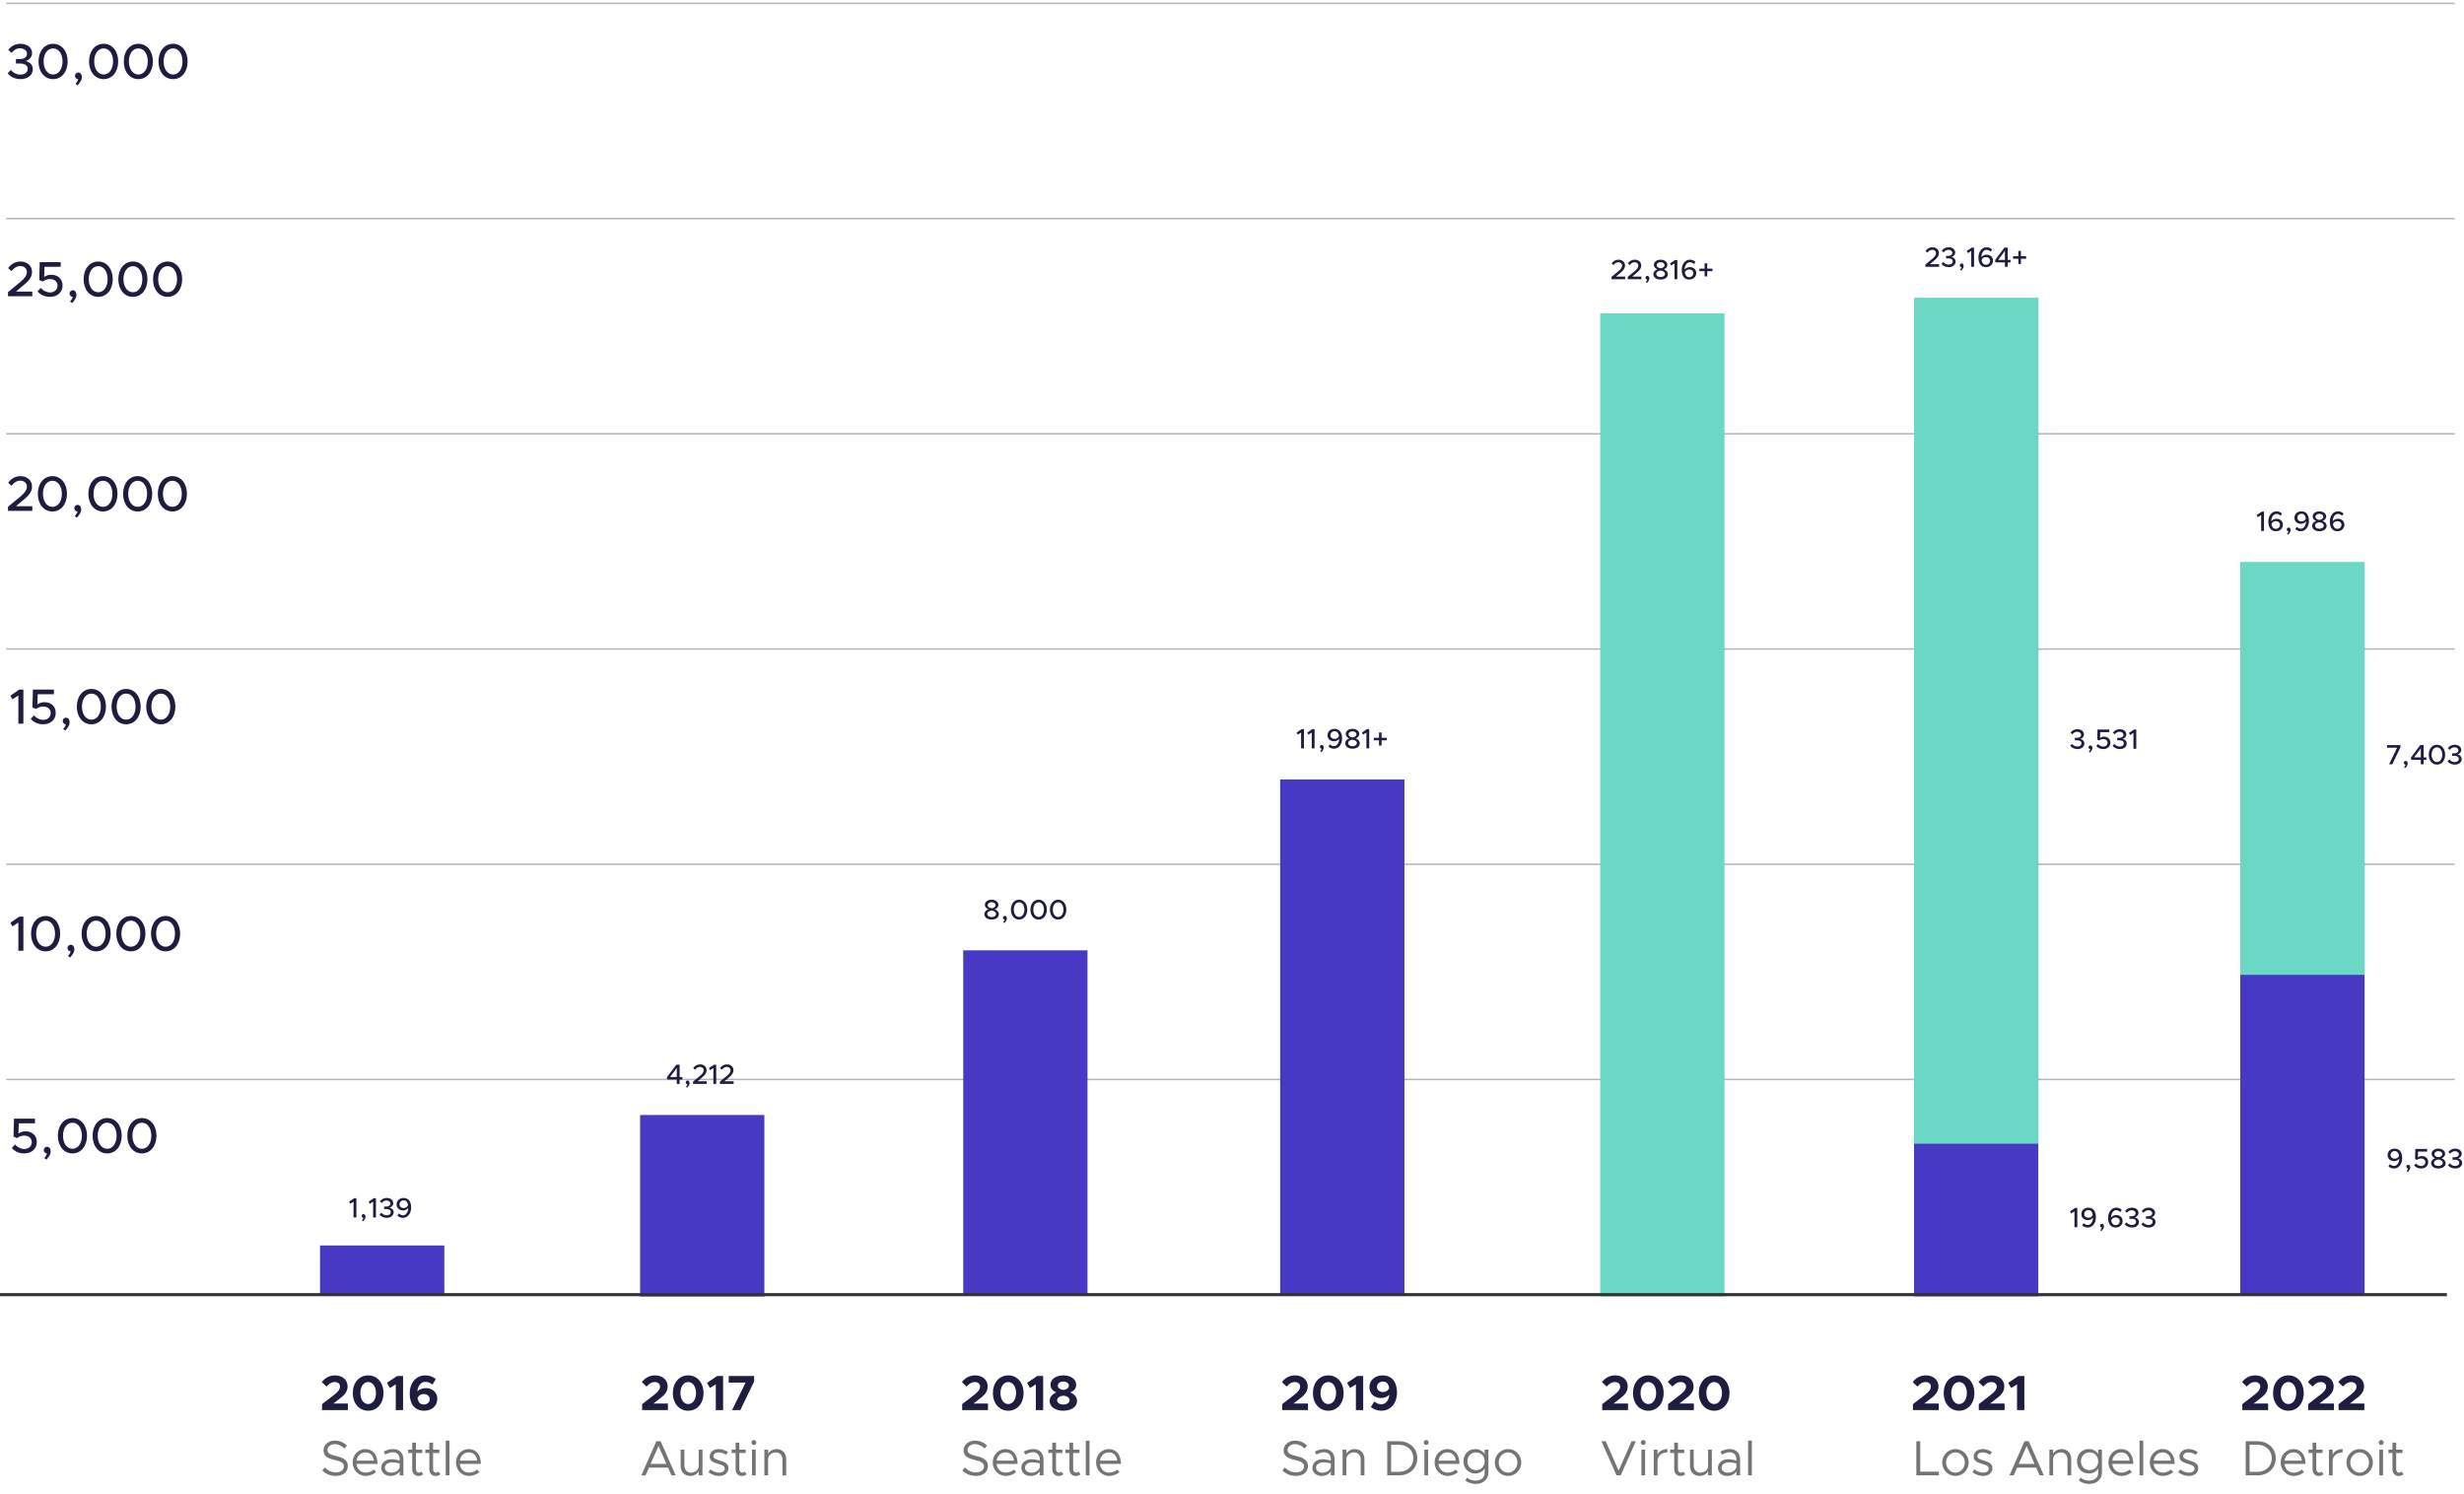 <svg fill="none" height="481" viewBox="0 0 793 481" width="793" xmlns="http://www.w3.org/2000/svg"><g stroke="#b7b7b7"><path d="m2 347.441h788" stroke-miterlimit="10" stroke-width=".5"/><path d="m2 139.627h788" stroke-miterlimit="10" stroke-width=".5"/><path d="m2 1.084h788" stroke-miterlimit="10" stroke-width=".5"/><path d="m2 278.17h788" stroke-miterlimit="10" stroke-width=".5"/><path d="m2 208.898h788" stroke-miterlimit="10" stroke-width=".5"/><path d="m2 70.356h788" stroke-miterlimit="10" stroke-width=".5"/></g><path d="m103.654 453.878h8.304v-2.128h-4.656l2-1.552c1.92-1.392 2.56-2.528 2.56-4 0-2.064-1.696-3.504-4.032-3.504-1.776 0-3.168.768-4.256 2.144l1.504 1.456c.8-.912 1.616-1.456 2.688-1.456.896 0 1.664.544 1.664 1.456 0 .768-.416 1.488-1.728 2.528l-4.048 3.136zm14.837.192c2.896 0 4.928-2.352 4.928-5.696 0-3.328-2.032-5.68-4.928-5.68s-4.944 2.352-4.944 5.68c0 3.344 2.048 5.696 4.944 5.696zm0-2.144c-1.472 0-2.512-1.488-2.512-3.552s1.04-3.536 2.512-3.536 2.512 1.472 2.512 3.536-1.04 3.552-2.512 3.552zm8.879 1.952h2.352v-10.992h-1.888l-3.296 2.208.96 1.664 1.872-1.168zm9.659-7.104c-1.04 0-2.048.4-2.72 1.056.208-1.856 1.168-3.056 2.608-3.056.928 0 1.568.336 2.24.896l1.12-1.792c-.896-.72-2-1.184-3.36-1.184-3.056 0-5.056 2.448-5.056 5.872 0 3.2 1.472 5.504 4.672 5.504 2.4 0 4.208-1.552 4.208-3.808 0-2.176-1.68-3.488-3.712-3.488zm-.624 5.296c-1.232 0-1.824-.752-2.032-2.096.336-.784 1.072-1.28 1.968-1.28 1.072 0 1.968.624 1.968 1.68 0 .88-.736 1.696-1.904 1.696z" fill="#1e1d40"/><path d="m108.07 475.054c2.56 0 3.872-1.424 3.872-3.168 0-1.936-1.504-2.688-3.6-3.184-1.872-.448-2.96-.848-2.96-1.984 0-1.008.992-1.888 2.352-1.888 1.152 0 2.24.528 3.152 1.408l.768-.976c-1.008-.928-2.224-1.568-3.856-1.568-2.112 0-3.68 1.36-3.68 3.12 0 1.904 1.392 2.592 3.6 3.104 1.92.448 2.96.912 2.96 2.08 0 .992-.864 1.92-2.56 1.92-1.536 0-2.672-.656-3.6-1.584l-.784.976c1.104 1.088 2.528 1.744 4.336 1.744zm9.605-1.056c-1.632 0-2.768-1.184-2.944-2.8h6.768c0-2.896-1.424-4.784-3.92-4.784-2.224 0-4.08 1.84-4.08 4.304 0 2.544 1.984 4.352 4.192 4.352 1.152 0 2.608-.496 3.328-1.28l-.736-.784c-.512.56-1.632.992-2.608.992zm-.048-6.512c1.648 0 2.528 1.152 2.688 2.64h-5.568c.224-1.6 1.408-2.64 2.88-2.64zm8.848-1.072c-.8 0-1.792.208-2.976.8l.48.976c.752-.384 1.584-.752 2.416-.752 1.792 0 2.24 1.28 2.24 2.4v.304c-.848-.272-1.792-.464-2.688-.464-1.776 0-3.248 1.104-3.248 2.752 0 1.632 1.28 2.64 3.024 2.64 1.088 0 2.32-.512 2.912-1.488v1.296h1.2v-5.04c0-2-1.104-3.424-3.36-3.424zm-.544 7.6c-1.168 0-2.064-.608-2.064-1.632 0-.992 1.04-1.696 2.272-1.696.896 0 1.744.128 2.496.336v1.264c-.32 1.168-1.616 1.728-2.704 1.728zm9.69-.352c-.176.192-.496.336-.864.336-.48 0-.896-.432-.896-1.04v-5.28h2.032v-1.072h-2.032v-2.272h-1.2v2.272h-1.296v1.072h1.296v5.28c0 1.232.832 2.112 2.016 2.112.56 0 1.104-.192 1.536-.528zm5.516 0c-.176.192-.496.336-.864.336-.48 0-.896-.432-.896-1.04v-5.28h2.032v-1.072h-2.032v-2.272h-1.2v2.272h-1.296v1.072h1.296v5.28c0 1.232.832 2.112 2.016 2.112.56 0 1.104-.192 1.536-.528zm2.316 1.216h1.2v-11.184h-1.2zm7.472-.88c-1.632 0-2.768-1.184-2.944-2.8h6.768c0-2.896-1.424-4.784-3.92-4.784-2.224 0-4.08 1.84-4.08 4.304 0 2.544 1.984 4.352 4.192 4.352 1.152 0 2.608-.496 3.328-1.28l-.736-.784c-.512.56-1.632.992-2.608.992zm-.048-6.512c1.648 0 2.528 1.152 2.688 2.64h-5.568c.224-1.6 1.408-2.64 2.88-2.64z" fill="#747474"/><path d="m206.656 453.878h8.304v-2.128h-4.656l2-1.552c1.92-1.392 2.56-2.528 2.56-4 0-2.064-1.696-3.504-4.032-3.504-1.776 0-3.168.768-4.256 2.144l1.504 1.456c.8-.912 1.616-1.456 2.688-1.456.896 0 1.664.544 1.664 1.456 0 .768-.416 1.488-1.728 2.528l-4.048 3.136zm14.837.192c2.896 0 4.928-2.352 4.928-5.696 0-3.328-2.032-5.68-4.928-5.68s-4.944 2.352-4.944 5.68c0 3.344 2.048 5.696 4.944 5.696zm0-2.144c-1.472 0-2.512-1.488-2.512-3.552s1.04-3.536 2.512-3.536 2.512 1.472 2.512 3.536-1.04 3.552-2.512 3.552zm8.879 1.952h2.352v-10.992h-1.888l-3.296 2.208.96 1.664 1.872-1.168zm5.227 0h2.656l4.448-9.216v-1.776h-8.176v2.128h5.44z" fill="#1e1d40"/><path d="m216.096 474.878h1.36l-4.848-10.992h-1.36l-4.848 10.992h1.36l1.104-2.496h6.128zm-6.72-3.68 2.56-5.776 2.544 5.776zm15.507-4.592v5.264c0 1.168-1.152 2.128-2.56 2.128-1.216 0-2.064-.928-2.064-2.288v-5.104h-1.2v5.264c0 1.904 1.264 3.2 3.104 3.2 1.184 0 2.24-.624 2.72-1.504v1.312h1.2v-8.272zm6.538 8.464c1.712 0 3.024-.976 3.024-2.496 0-1.568-1.376-2.016-2.704-2.432-1.536-.496-2.144-.72-2.144-1.44 0-.8.768-1.216 1.696-1.216.736 0 1.552.256 2.384.784l.576-.928c-.88-.576-1.936-.928-2.96-.928-1.648 0-2.896.928-2.896 2.432 0 1.184.768 1.776 2.768 2.352 1.12.32 2.08.608 2.08 1.504 0 .784-.736 1.296-1.824 1.296-.912 0-1.856-.352-2.8-1.04l-.624.88c.992.8 2.272 1.232 3.424 1.232zm8.28-1.408c-.176.192-.496.336-.864.336-.48 0-.896-.432-.896-1.04v-5.28h2.032v-1.072h-2.032v-2.272h-1.2v2.272h-1.296v1.072h1.296v5.28c0 1.232.832 2.112 2.016 2.112.56 0 1.104-.192 1.536-.528zm2.924-8.56c.432 0 .784-.368.784-.8 0-.416-.352-.784-.784-.784-.448 0-.8.368-.8.784 0 .432.352.8.8.8zm-.608 9.776h1.2v-8.272h-1.2zm7.904-8.464c-1.184 0-2.24.624-2.72 1.504v-1.312h-1.2v8.272h1.2v-5.264c0-1.168 1.152-2.128 2.56-2.128 1.216 0 2.064.928 2.064 2.288v5.104h1.2v-5.264c0-1.904-1.264-3.2-3.104-3.2z" fill="#747474"/><path d="m309.656 453.878h8.304v-2.128h-4.656l2-1.552c1.92-1.392 2.56-2.528 2.56-4 0-2.064-1.696-3.504-4.032-3.504-1.776 0-3.168.768-4.256 2.144l1.504 1.456c.8-.912 1.616-1.456 2.688-1.456.896 0 1.664.544 1.664 1.456 0 .768-.416 1.488-1.728 2.528l-4.048 3.136zm14.837.192c2.896 0 4.928-2.352 4.928-5.696 0-3.328-2.032-5.68-4.928-5.68s-4.944 2.352-4.944 5.68c0 3.344 2.048 5.696 4.944 5.696zm0-2.144c-1.472 0-2.512-1.488-2.512-3.552s1.04-3.536 2.512-3.536 2.512 1.472 2.512 3.536-1.04 3.552-2.512 3.552zm8.879 1.952h2.352v-10.992h-1.888l-3.296 2.208.96 1.664 1.872-1.168zm8.843.192c2.416 0 4.416-1.136 4.416-3.136 0-1.264-.864-2.224-2.16-2.736 1.104-.48 1.888-1.28 1.888-2.512 0-1.888-1.952-2.992-4.144-2.992-2.144 0-4.128 1.056-4.128 2.992 0 1.248.784 2.048 1.872 2.512-1.264.48-2.16 1.44-2.16 2.736 0 1.984 1.984 3.136 4.416 3.136zm0-6.688c-.864-.064-1.776-.544-1.776-1.392 0-.752.72-1.312 1.776-1.312s1.792.56 1.792 1.312c0 .816-.928 1.328-1.792 1.392zm0 4.704c-1.168 0-2.016-.576-2.016-1.408 0-.864 1.072-1.408 2.016-1.44.944.032 2.032.576 2.032 1.44 0 .832-.864 1.408-2.032 1.408z" fill="#1e1d40"/><path d="m314.072 475.054c2.56 0 3.872-1.424 3.872-3.168 0-1.936-1.504-2.688-3.6-3.184-1.872-.448-2.96-.848-2.96-1.984 0-1.008.992-1.888 2.352-1.888 1.152 0 2.24.528 3.152 1.408l.768-.976c-1.008-.928-2.224-1.568-3.856-1.568-2.112 0-3.68 1.36-3.68 3.12 0 1.904 1.392 2.592 3.6 3.104 1.92.448 2.96.912 2.96 2.08 0 .992-.864 1.92-2.56 1.92-1.536 0-2.672-.656-3.6-1.584l-.784.976c1.104 1.088 2.528 1.744 4.336 1.744zm9.605-1.056c-1.632 0-2.768-1.184-2.944-2.8h6.768c0-2.896-1.424-4.784-3.92-4.784-2.224 0-4.08 1.84-4.08 4.304 0 2.544 1.984 4.352 4.192 4.352 1.152 0 2.608-.496 3.328-1.28l-.736-.784c-.512.56-1.632.992-2.608.992zm-.048-6.512c1.648 0 2.528 1.152 2.688 2.64h-5.568c.224-1.6 1.408-2.64 2.88-2.64zm8.848-1.072c-.8 0-1.792.208-2.976.8l.48.976c.752-.384 1.584-.752 2.416-.752 1.792 0 2.24 1.28 2.24 2.4v.304c-.848-.272-1.792-.464-2.688-.464-1.776 0-3.248 1.104-3.248 2.752 0 1.632 1.28 2.64 3.024 2.64 1.088 0 2.32-.512 2.912-1.488v1.296h1.2v-5.04c0-2-1.104-3.424-3.36-3.424zm-.544 7.6c-1.168 0-2.064-.608-2.064-1.632 0-.992 1.04-1.696 2.272-1.696.896 0 1.744.128 2.496.336v1.264c-.32 1.168-1.616 1.728-2.704 1.728zm9.69-.352c-.176.192-.496.336-.864.336-.48 0-.896-.432-.896-1.04v-5.28h2.032v-1.072h-2.032v-2.272h-1.2v2.272h-1.296v1.072h1.296v5.28c0 1.232.832 2.112 2.016 2.112.56 0 1.104-.192 1.536-.528zm5.516 0c-.176.192-.496.336-.864.336-.48 0-.896-.432-.896-1.04v-5.28h2.032v-1.072h-2.032v-2.272h-1.2v2.272h-1.296v1.072h1.296v5.28c0 1.232.832 2.112 2.016 2.112.56 0 1.104-.192 1.536-.528zm2.316 1.216h1.2v-11.184h-1.2zm7.472-.88c-1.632 0-2.768-1.184-2.944-2.8h6.768c0-2.896-1.424-4.784-3.92-4.784-2.224 0-4.08 1.84-4.08 4.304 0 2.544 1.984 4.352 4.192 4.352 1.152 0 2.608-.496 3.328-1.28l-.736-.784c-.512.56-1.632.992-2.608.992zm-.048-6.512c1.648 0 2.528 1.152 2.688 2.64h-5.568c.224-1.6 1.408-2.64 2.88-2.64z" fill="#747474"/><path d="m412.656 453.878h8.304v-2.128h-4.656l2-1.552c1.92-1.392 2.56-2.528 2.56-4 0-2.064-1.696-3.504-4.032-3.504-1.776 0-3.168.768-4.256 2.144l1.504 1.456c.8-.912 1.616-1.456 2.688-1.456.896 0 1.664.544 1.664 1.456 0 .768-.416 1.488-1.728 2.528l-4.048 3.136zm14.837.192c2.896 0 4.928-2.352 4.928-5.696 0-3.328-2.032-5.68-4.928-5.68s-4.944 2.352-4.944 5.68c0 3.344 2.048 5.696 4.944 5.696zm0-2.144c-1.472 0-2.512-1.488-2.512-3.552s1.04-3.536 2.512-3.536 2.512 1.472 2.512 3.536-1.04 3.552-2.512 3.552zm8.879 1.952h2.352v-10.992h-1.888l-3.296 2.208.96 1.664 1.872-1.168zm8.555-11.184c-2.4 0-4.208 1.552-4.208 3.808 0 2.176 1.68 3.488 3.712 3.488 1.04 0 2.048-.4 2.72-1.056-.208 1.856-1.168 3.056-2.608 3.056-.928 0-1.568-.336-2.24-.896l-1.12 1.792c.896.72 2 1.184 3.36 1.184 3.056 0 5.056-2.448 5.056-5.872 0-3.2-1.472-5.504-4.672-5.504zm.192 5.376c-1.072 0-1.968-.624-1.968-1.68 0-.88.736-1.696 1.904-1.696 1.232 0 1.824.752 2.032 2.096-.336.784-1.072 1.28-1.968 1.28z" fill="#1e1d40"/><path d="m417.072 475.054c2.56 0 3.872-1.424 3.872-3.168 0-1.936-1.504-2.688-3.6-3.184-1.872-.448-2.96-.848-2.96-1.984 0-1.008.992-1.888 2.352-1.888 1.152 0 2.24.528 3.152 1.408l.768-.976c-1.008-.928-2.224-1.568-3.856-1.568-2.112 0-3.68 1.36-3.68 3.12 0 1.904 1.392 2.592 3.6 3.104 1.92.448 2.96.912 2.96 2.08 0 .992-.864 1.92-2.56 1.92-1.536 0-2.672-.656-3.6-1.584l-.784.976c1.104 1.088 2.528 1.744 4.336 1.744zm9.077-8.64c-.8 0-1.792.208-2.976.8l.48.976c.752-.384 1.584-.752 2.416-.752 1.792 0 2.24 1.28 2.24 2.4v.304c-.848-.272-1.792-.464-2.688-.464-1.776 0-3.248 1.104-3.248 2.752 0 1.632 1.28 2.64 3.024 2.64 1.088 0 2.32-.512 2.912-1.488v1.296h1.2v-5.04c0-2-1.104-3.424-3.36-3.424zm-.544 7.6c-1.168 0-2.064-.608-2.064-1.632 0-.992 1.04-1.696 2.272-1.696.896 0 1.744.128 2.496.336v1.264c-.32 1.168-1.616 1.728-2.704 1.728zm10.41-7.6c-1.184 0-2.24.624-2.72 1.504v-1.312h-1.2v8.272h1.2v-5.264c0-1.168 1.152-2.128 2.56-2.128 1.216 0 2.064.928 2.064 2.288v5.104h1.2v-5.264c0-1.904-1.264-3.2-3.104-3.2zm10.448 8.464h3.712c3.488 0 5.952-2.288 5.952-5.504s-2.464-5.488-5.952-5.488h-3.712zm1.248-1.136v-8.72h2.464c2.752 0 4.688 1.808 4.688 4.352 0 2.56-1.936 4.368-4.688 4.368zm11.305-8.64c.432 0 .784-.368.784-.8 0-.416-.352-.784-.784-.784-.448 0-.8.368-.8.784 0 .432.352.8.8.8zm-.608 9.776h1.2v-8.272h-1.2zm7.472-.88c-1.632 0-2.768-1.184-2.944-2.8h6.768c0-2.896-1.424-4.784-3.92-4.784-2.224 0-4.08 1.84-4.08 4.304 0 2.544 1.984 4.352 4.192 4.352 1.152 0 2.608-.496 3.328-1.28l-.736-.784c-.512.56-1.632.992-2.608.992zm-.048-6.512c1.648 0 2.528 1.152 2.688 2.64h-5.568c.224-1.6 1.408-2.64 2.88-2.64zm11.984-.88v1.424c-.64-1.008-1.696-1.616-3.008-1.616-2.224 0-3.808 1.616-3.808 3.92s1.584 3.936 3.808 3.936c1.312 0 2.368-.608 3.008-1.616v1.344c0 1.616-1.12 2.56-3.024 2.56-1.024 0-2.016-.368-2.656-.976l-.528.944c.752.64 2 1.104 3.344 1.104 2.384 0 4.064-1.504 4.064-3.632v-7.392zm-2.784 6.592c-1.616 0-2.768-1.184-2.768-2.864 0-1.664 1.152-2.848 2.768-2.848 1.632 0 2.784 1.184 2.784 2.848 0 1.68-1.152 2.864-2.784 2.864zm10.318 1.872c2.336 0 4.256-1.952 4.256-4.336s-1.92-4.32-4.256-4.32c-2.352 0-4.272 1.936-4.272 4.32s1.92 4.336 4.272 4.336zm0-1.072c-1.664 0-3.024-1.472-3.024-3.264s1.36-3.248 3.024-3.248c1.648 0 3.008 1.456 3.008 3.248s-1.36 3.264-3.008 3.264z" fill="#747474"/><path d="m515.656 453.878h8.304v-2.128h-4.656l2-1.552c1.92-1.392 2.56-2.528 2.56-4 0-2.064-1.696-3.504-4.032-3.504-1.776 0-3.168.768-4.256 2.144l1.504 1.456c.8-.912 1.616-1.456 2.688-1.456.896 0 1.664.544 1.664 1.456 0 .768-.416 1.488-1.728 2.528l-4.048 3.136zm14.837.192c2.896 0 4.928-2.352 4.928-5.696 0-3.328-2.032-5.68-4.928-5.68s-4.944 2.352-4.944 5.68c0 3.344 2.048 5.696 4.944 5.696zm0-2.144c-1.472 0-2.512-1.488-2.512-3.552s1.04-3.536 2.512-3.536 2.512 1.472 2.512 3.536-1.04 3.552-2.512 3.552zm6.351 1.952h8.304v-2.128h-4.656l2-1.552c1.919-1.392 2.56-2.528 2.56-4 0-2.064-1.696-3.504-4.032-3.504-1.776 0-3.168.768-4.256 2.144l1.504 1.456c.8-.912 1.616-1.456 2.688-1.456.896 0 1.664.544 1.664 1.456 0 .768-.416 1.488-1.729 2.528l-4.047 3.136zm14.837.192c2.896 0 4.928-2.352 4.928-5.696 0-3.328-2.032-5.68-4.928-5.68s-4.944 2.352-4.944 5.68c0 3.344 2.048 5.696 4.944 5.696zm0-2.144c-1.472 0-2.512-1.488-2.512-3.552s1.04-3.536 2.512-3.536 2.512 1.472 2.512 3.536-1.04 3.552-2.512 3.552z" fill="#1e1d40"/><path d="m525.096 463.886-4.16 9.456-4.176-9.456h-1.36l4.848 10.992h1.36l4.848-10.992zm3.763 1.216c.432 0 .784-.368.784-.8 0-.416-.352-.784-.784-.784-.448 0-.8.368-.8.784 0 .432.352.8.8.8zm-.608 9.776h1.2v-8.272h-1.2zm5.185-6.656v-1.616h-1.2v8.272h1.2v-4.624c0-1.616 1.328-2.768 3.2-2.768v-1.072c-1.52 0-2.704.704-3.2 1.808zm8.344 5.44c-.176.192-.496.336-.864.336-.48 0-.896-.432-.896-1.04v-5.28h2.032v-1.072h-2.032v-2.272h-1.2v2.272h-1.296v1.072h1.296v5.28c0 1.232.832 2.112 2.016 2.112.56 0 1.104-.192 1.536-.528zm7.947-7.056v5.264c0 1.168-1.152 2.128-2.56 2.128-1.216 0-2.064-.928-2.064-2.288v-5.104h-1.2v5.264c0 1.904 1.264 3.2 3.104 3.2 1.184 0 2.24-.624 2.72-1.504v1.312h1.2v-8.272zm6.938-.192c-.8 0-1.792.208-2.976.8l.48.976c.752-.384 1.584-.752 2.416-.752 1.792 0 2.24 1.28 2.24 2.4v.304c-.848-.272-1.792-.464-2.688-.464-1.776 0-3.248 1.104-3.248 2.752 0 1.632 1.28 2.64 3.024 2.64 1.088 0 2.32-.512 2.912-1.488v1.296h1.2v-5.04c0-2-1.104-3.424-3.36-3.424zm-.544 7.6c-1.168 0-2.064-.608-2.064-1.632 0-.992 1.04-1.696 2.272-1.696.896 0 1.744.128 2.496.336v1.264c-.32 1.168-1.616 1.728-2.704 1.728zm6.49.864h1.2v-11.184h-1.2z" fill="#747474"/><path d="m615.656 453.878h8.304v-2.128h-4.656l2-1.552c1.92-1.392 2.56-2.528 2.56-4 0-2.064-1.696-3.504-4.032-3.504-1.776 0-3.168.768-4.256 2.144l1.504 1.456c.8-.912 1.616-1.456 2.688-1.456.896 0 1.664.544 1.664 1.456 0 .768-.416 1.488-1.728 2.528l-4.048 3.136zm14.837.192c2.896 0 4.928-2.352 4.928-5.696 0-3.328-2.032-5.68-4.928-5.68s-4.944 2.352-4.944 5.68c0 3.344 2.048 5.696 4.944 5.696zm0-2.144c-1.472 0-2.512-1.488-2.512-3.552s1.04-3.536 2.512-3.536 2.512 1.472 2.512 3.536-1.04 3.552-2.512 3.552zm6.351 1.952h8.304v-2.128h-4.656l2-1.552c1.919-1.392 2.56-2.528 2.56-4 0-2.064-1.696-3.504-4.032-3.504-1.776 0-3.168.768-4.256 2.144l1.504 1.456c.8-.912 1.616-1.456 2.688-1.456.896 0 1.664.544 1.664 1.456 0 .768-.416 1.488-1.729 2.528l-4.047 3.136zm12.309 0h2.352v-10.992h-1.888l-3.296 2.208.96 1.664 1.872-1.168z" fill="#1e1d40"/><path d="m617.992 473.694v-9.808h-1.248v10.992h7.248v-1.184zm11.343 1.376c2.336 0 4.256-1.952 4.256-4.336s-1.92-4.32-4.256-4.32c-2.352 0-4.272 1.936-4.272 4.32s1.92 4.336 4.272 4.336zm0-1.072c-1.664 0-3.024-1.472-3.024-3.264s1.36-3.248 3.024-3.248c1.648 0 3.008 1.456 3.008 3.248s-1.36 3.264-3.008 3.264zm8.883 1.072c1.712 0 3.024-.976 3.024-2.496 0-1.568-1.376-2.016-2.704-2.432-1.536-.496-2.144-.72-2.144-1.44 0-.8.768-1.216 1.696-1.216.736 0 1.552.256 2.384.784l.576-.928c-.88-.576-1.936-.928-2.96-.928-1.648 0-2.896.928-2.896 2.432 0 1.184.768 1.776 2.768 2.352 1.12.32 2.08.608 2.08 1.504 0 .784-.736 1.296-1.824 1.296-.912 0-1.856-.352-2.8-1.04l-.624.88c.992.8 2.272 1.232 3.424 1.232zm18.191-.192h1.36l-4.848-10.992h-1.36l-4.848 10.992h1.36l1.104-2.496h6.128zm-6.72-3.68 2.56-5.776 2.544 5.776zm13.795-4.784c-1.184 0-2.24.624-2.72 1.504v-1.312h-1.2v8.272h1.2v-5.264c0-1.168 1.152-2.128 2.56-2.128 1.216 0 2.064.928 2.064 2.288v5.104h1.2v-5.264c0-1.904-1.264-3.2-3.104-3.2zm11.785.192v1.424c-.64-1.008-1.696-1.616-3.008-1.616-2.224 0-3.808 1.616-3.808 3.92s1.584 3.936 3.808 3.936c1.312 0 2.368-.608 3.008-1.616v1.344c0 1.616-1.12 2.56-3.024 2.56-1.024 0-2.016-.368-2.656-.976l-.528.944c.752.64 2 1.104 3.344 1.104 2.384 0 4.064-1.504 4.064-3.632v-7.392zm-2.784 6.592c-1.616 0-2.768-1.184-2.768-2.864 0-1.664 1.152-2.848 2.768-2.848 1.632 0 2.784 1.184 2.784 2.848 0 1.68-1.152 2.864-2.784 2.864zm10.254.8c-1.632 0-2.768-1.184-2.944-2.8h6.768c0-2.896-1.424-4.784-3.92-4.784-2.224 0-4.08 1.84-4.08 4.304 0 2.544 1.984 4.352 4.192 4.352 1.152 0 2.608-.496 3.328-1.28l-.736-.784c-.512.56-1.632.992-2.608.992zm-.048-6.512c1.648 0 2.528 1.152 2.688 2.64h-5.568c.224-1.6 1.408-2.64 2.88-2.64zm5.889 7.392h1.2v-11.184h-1.2zm7.472-.88c-1.632 0-2.768-1.184-2.944-2.8h6.768c0-2.896-1.424-4.784-3.92-4.784-2.224 0-4.08 1.84-4.08 4.304 0 2.544 1.984 4.352 4.192 4.352 1.152 0 2.608-.496 3.328-1.28l-.736-.784c-.512.56-1.632.992-2.608.992zm-.048-6.512c1.648 0 2.528 1.152 2.688 2.64h-5.568c.224-1.6 1.408-2.64 2.88-2.64zm8.448 7.584c1.712 0 3.024-.976 3.024-2.496 0-1.568-1.376-2.016-2.704-2.432-1.536-.496-2.144-.72-2.144-1.44 0-.8.768-1.216 1.696-1.216.736 0 1.552.256 2.384.784l.576-.928c-.88-.576-1.936-.928-2.96-.928-1.648 0-2.896.928-2.896 2.432 0 1.184.768 1.776 2.768 2.352 1.12.32 2.08.608 2.08 1.504 0 .784-.736 1.296-1.824 1.296-.912 0-1.856-.352-2.8-1.04l-.624.88c.992.8 2.272 1.232 3.424 1.232z" fill="#747474"/><path d="m721.656 453.878h8.304v-2.128h-4.656l2-1.552c1.92-1.392 2.56-2.528 2.56-4 0-2.064-1.696-3.504-4.032-3.504-1.776 0-3.168.768-4.256 2.144l1.504 1.456c.8-.912 1.616-1.456 2.688-1.456.896 0 1.664.544 1.664 1.456 0 .768-.416 1.488-1.728 2.528l-4.048 3.136zm14.837.192c2.896 0 4.928-2.352 4.928-5.696 0-3.328-2.032-5.68-4.928-5.68s-4.944 2.352-4.944 5.68c0 3.344 2.048 5.696 4.944 5.696zm0-2.144c-1.472 0-2.512-1.488-2.512-3.552s1.04-3.536 2.512-3.536 2.512 1.472 2.512 3.536-1.04 3.552-2.512 3.552zm6.351 1.952h8.304v-2.128h-4.656l2-1.552c1.919-1.392 2.56-2.528 2.56-4 0-2.064-1.696-3.504-4.032-3.504-1.776 0-3.168.768-4.256 2.144l1.504 1.456c.8-.912 1.616-1.456 2.688-1.456.896 0 1.664.544 1.664 1.456 0 .768-.416 1.488-1.729 2.528l-4.047 3.136zm9.781 0h8.304v-2.128h-4.656l2-1.552c1.92-1.392 2.56-2.528 2.56-4 0-2.064-1.696-3.504-4.032-3.504-1.776 0-3.168.768-4.256 2.144l1.504 1.456c.8-.912 1.616-1.456 2.688-1.456.896 0 1.664.544 1.664 1.456 0 .768-.416 1.488-1.728 2.528l-4.048 3.136z" fill="#1e1d40"/><path d="m722.744 474.878h3.712c3.488 0 5.952-2.288 5.952-5.504s-2.464-5.488-5.952-5.488h-3.712zm1.248-1.136v-8.72h2.464c2.752 0 4.688 1.808 4.688 4.352 0 2.56-1.936 4.368-4.688 4.368zm14.185.256c-1.632 0-2.768-1.184-2.944-2.8h6.768c0-2.896-1.424-4.784-3.92-4.784-2.224 0-4.08 1.84-4.08 4.304 0 2.544 1.984 4.352 4.192 4.352 1.152 0 2.608-.496 3.328-1.28l-.736-.784c-.512.56-1.632.992-2.608.992zm-.048-6.512c1.648 0 2.528 1.152 2.688 2.64h-5.568c.224-1.6 1.408-2.64 2.88-2.64zm9.088 6.176c-.176.192-.496.336-.864.336-.48 0-.896-.432-.896-1.04v-5.28h2.032v-1.072h-2.032v-2.272h-1.2v2.272h-1.296v1.072h1.296v5.28c0 1.232.832 2.112 2.016 2.112.56 0 1.104-.192 1.536-.528zm3.516-5.44v-1.616h-1.2v8.272h1.2v-4.624c0-1.616 1.328-2.768 3.2-2.768v-1.072c-1.52 0-2.704.704-3.2 1.808zm8.695 6.848c2.336 0 4.256-1.952 4.256-4.336s-1.92-4.32-4.256-4.32c-2.352 0-4.272 1.936-4.272 4.32s1.92 4.336 4.272 4.336zm0-1.072c-1.664 0-3.024-1.472-3.024-3.264s1.36-3.248 3.024-3.248c1.648 0 3.008 1.456 3.008 3.248s-1.36 3.264-3.008 3.264zm6.931-8.896c.432 0 .784-.368.784-.8 0-.416-.352-.784-.784-.784-.448 0-.8.368-.8.784 0 .432.352.8.8.8zm-.608 9.776h1.2v-8.272h-1.2zm7.185-1.216c-.176.192-.496.336-.864.336-.48 0-.896-.432-.896-1.04v-5.28h2.032v-1.072h-2.032v-2.272h-1.2v2.272h-1.296v1.072h1.296v5.28c0 1.232.832 2.112 2.016 2.112.56 0 1.104-.192 1.536-.528z" fill="#747474"/><g fill="#1e1d40"><path d="m113.789 391.878h.909v-6.183h-.729l-1.629 1.107.378.657 1.071-.684zm3.077 1.233c.576-.657.783-1.044.783-1.467 0-.495-.261-.855-.657-.855-.342 0-.594.279-.594.594 0 .333.261.603.585.603-.072.279-.243.567-.495.837zm3.216-1.233h.909v-6.183h-.729l-1.629 1.107.378.657 1.071-.684zm4.382.108c1.341 0 2.223-.756 2.223-1.8 0-.864-.675-1.332-1.314-1.476.648-.198 1.179-.675 1.179-1.44 0-.99-.864-1.683-2.115-1.683-1.008 0-1.71.468-2.187 1.089l.567.558c.432-.504.909-.828 1.557-.828.72 0 1.26.414 1.26.99 0 .621-.549.963-1.332.963l-.675-.009v.81h.675c.918-.009 1.458.324 1.458.963 0 .621-.513 1.044-1.314 1.044-.711 0-1.314-.333-1.728-.837l-.585.603c.477.594 1.278 1.053 2.331 1.053zm5.415-6.399c-1.305 0-2.241.891-2.241 2.079 0 1.224.945 1.935 2.079 1.935.675 0 1.296-.297 1.674-.81-.036 1.359-.738 2.376-1.674 2.376-.567 0-.963-.243-1.341-.594l-.468.702c.468.423 1.035.711 1.8.711 1.503 0 2.61-1.422 2.61-3.294 0-1.764-.72-3.105-2.439-3.105zm.045 3.249c-.747 0-1.359-.459-1.359-1.215 0-.621.504-1.26 1.341-1.26.819 0 1.26.594 1.413 1.485-.171.594-.711.99-1.395.99z"/><path d="m217.815 348.878h.909v-1.422h.891v-.801h-.891v-3.96h-1.08l-2.997 4.032.099.729h3.069zm-2.169-2.223 2.169-2.925v2.925zm5.512 3.456c.576-.657.783-1.044.783-1.467 0-.495-.261-.855-.657-.855-.342 0-.594.279-.594.594 0 .333.261.603.585.603-.072.279-.243.567-.495.837zm1.902-1.233h4.401v-.846h-2.961l1.449-1.224c1.062-.864 1.458-1.521 1.458-2.349 0-1.125-.918-1.872-2.07-1.872-.981 0-1.71.45-2.25 1.197l.612.54c.432-.558.927-.918 1.602-.918.612 0 1.17.396 1.17 1.071 0 .558-.315 1.089-1.143 1.782l-2.268 1.872zm6.535 0h.909v-6.183h-.729l-1.629 1.107.378.657 1.071-.684zm2.113 0h4.401v-.846h-2.961l1.449-1.224c1.062-.864 1.458-1.521 1.458-2.349 0-1.125-.918-1.872-2.07-1.872-.981 0-1.71.45-2.25 1.197l.612.54c.432-.558.927-.918 1.602-.918.612 0 1.17.396 1.17 1.071 0 .558-.315 1.089-1.143 1.782l-2.268 1.872z"/><path d="m319.137 295.986c1.296 0 2.331-.666 2.331-1.737 0-.756-.567-1.305-1.305-1.566.63-.243 1.152-.702 1.152-1.44 0-1.026-1.026-1.656-2.178-1.656-1.116 0-2.169.603-2.169 1.656 0 .702.477 1.17 1.152 1.44-.738.252-1.314.801-1.314 1.566 0 1.062 1.026 1.737 2.331 1.737zm0-3.645c-.549-.036-1.26-.36-1.26-.999 0-.549.549-.954 1.26-.954s1.269.405 1.269.954c0 .621-.702.963-1.269.999zm0 2.844c-.792 0-1.413-.414-1.413-1.017 0-.657.81-1.053 1.413-1.071.612.018 1.413.414 1.413 1.071 0 .603-.621 1.017-1.413 1.017zm4.121 1.926c.576-.657.783-1.044.783-1.467 0-.495-.261-.855-.657-.855-.342 0-.594.279-.594.594 0 .333.261.603.585.603-.072.279-.243.567-.495.837zm4.728-1.125c1.539 0 2.628-1.323 2.628-3.204 0-1.872-1.089-3.195-2.628-3.195-1.557 0-2.646 1.323-2.646 3.195 0 1.881 1.089 3.204 2.646 3.204zm0-.837c-1.008 0-1.719-.981-1.719-2.367s.711-2.358 1.719-2.358c.999 0 1.701.972 1.701 2.358s-.702 2.367-1.701 2.367zm6.285.837c1.539 0 2.628-1.323 2.628-3.204 0-1.872-1.089-3.195-2.628-3.195-1.557 0-2.646 1.323-2.646 3.195 0 1.881 1.089 3.204 2.646 3.204zm0-.837c-1.008 0-1.719-.981-1.719-2.367s.711-2.358 1.719-2.358c.999 0 1.701.972 1.701 2.358s-.702 2.367-1.701 2.367zm6.284.837c1.539 0 2.628-1.323 2.628-3.204 0-1.872-1.089-3.195-2.628-3.195-1.557 0-2.646 1.323-2.646 3.195 0 1.881 1.089 3.204 2.646 3.204zm0-.837c-1.008 0-1.719-.981-1.719-2.367s.711-2.358 1.719-2.358c.999 0 1.701.972 1.701 2.358s-.702 2.367-1.701 2.367z"/><path d="m418.741 240.878h.909v-6.183h-.729l-1.629 1.107.378.657 1.071-.684zm3.427 0h.909v-6.183h-.729l-1.629 1.107.378.657 1.071-.684zm3.077 1.233c.576-.657.783-1.044.783-1.467 0-.495-.261-.855-.657-.855-.342 0-.594.279-.594.594 0 .333.261.603.585.603-.072.279-.243.567-.495.837zm4.242-7.524c-1.305 0-2.241.891-2.241 2.079 0 1.224.945 1.935 2.079 1.935.675 0 1.296-.297 1.674-.81-.036 1.359-.738 2.376-1.674 2.376-.567 0-.963-.243-1.341-.594l-.468.702c.468.423 1.035.711 1.8.711 1.503 0 2.61-1.422 2.61-3.294 0-1.764-.72-3.105-2.439-3.105zm.045 3.249c-.747 0-1.359-.459-1.359-1.215 0-.621.504-1.26 1.341-1.26.819 0 1.26.594 1.413 1.485-.171.594-.711.99-1.395.99zm5.751 3.15c1.296 0 2.331-.666 2.331-1.737 0-.756-.567-1.305-1.305-1.566.63-.243 1.152-.702 1.152-1.44 0-1.026-1.026-1.656-2.178-1.656-1.116 0-2.169.603-2.169 1.656 0 .702.477 1.17 1.152 1.44-.738.252-1.314.801-1.314 1.566 0 1.062 1.026 1.737 2.331 1.737zm0-3.645c-.549-.036-1.26-.36-1.26-.999 0-.549.549-.954 1.26-.954s1.269.405 1.269.954c0 .621-.702.963-1.269.999zm0 2.844c-.792 0-1.413-.414-1.413-1.017 0-.657.81-1.053 1.413-1.071.612.018 1.413.414 1.413 1.071 0 .603-.621 1.017-1.413 1.017zm4.472.693h.909v-6.183h-.729l-1.629 1.107.378.657 1.071-.684zm6.569-3.402h-1.683v-1.71h-.828v1.71h-1.692v.801h1.692v1.692h.828v-1.692h1.683z"/><path d="m518.634 89.878h4.401v-.846h-2.961l1.449-1.224c1.062-.864 1.458-1.521 1.458-2.349 0-1.125-.918-1.872-2.07-1.872-.981 0-1.71.45-2.25 1.197l.612.54c.432-.558.927-.918 1.602-.918.612 0 1.17.396 1.17 1.071 0 .558-.315 1.089-1.143 1.782l-2.268 1.872zm5.22 0h4.401v-.846h-2.961l1.449-1.224c1.062-.864 1.458-1.521 1.458-2.349 0-1.125-.918-1.872-2.07-1.872-.981 0-1.71.45-2.25 1.197l.612.54c.432-.558.927-.918 1.602-.918.612 0 1.17.396 1.17 1.071 0 .558-.315 1.089-1.143 1.782l-2.268 1.872zm6.184 1.233c.576-.657.783-1.044.783-1.467 0-.495-.261-.855-.657-.855-.342 0-.594.279-.594.594 0 .333.261.603.585.603-.072.279-.243.567-.495.837zm4.404-1.125c1.296 0 2.331-.666 2.331-1.737 0-.756-.567-1.305-1.305-1.566.63-.243 1.152-.702 1.152-1.44 0-1.026-1.026-1.656-2.178-1.656-1.116 0-2.169.603-2.169 1.656 0 .702.477 1.17 1.152 1.44-.738.252-1.314.801-1.314 1.566 0 1.062 1.026 1.737 2.331 1.737zm0-3.645c-.549-.036-1.26-.36-1.26-.999 0-.549.549-.954 1.26-.954s1.269.405 1.269.954c0 .621-.702.963-1.269.999zm0 2.844c-.792 0-1.413-.414-1.413-1.017 0-.657.81-1.053 1.413-1.071.612.018 1.413.414 1.413 1.071 0 .603-.621 1.017-1.413 1.017zm4.472.693h.909v-6.183h-.729l-1.629 1.107.378.657 1.071-.684zm4.922-3.906c-.675 0-1.296.297-1.674.81.036-1.359.738-2.376 1.674-2.376.567 0 .963.243 1.341.594l.468-.702c-.468-.423-1.035-.711-1.8-.711-1.503 0-2.61 1.422-2.61 3.294 0 1.764.72 3.105 2.439 3.105 1.305 0 2.241-.891 2.241-2.079 0-1.224-.945-1.935-2.079-1.935zm-.189 3.24c-.819 0-1.26-.594-1.413-1.485.171-.594.711-.99 1.395-.99.747 0 1.359.459 1.359 1.215 0 .621-.504 1.26-1.341 1.26zm7.47-2.736h-1.683v-1.71h-.828v1.71h-1.692v.801h1.692v1.692h.828v-1.692h1.683z"/><path d="m619.664 85.878h4.401v-.846h-2.961l1.449-1.224c1.062-.864 1.458-1.521 1.458-2.349 0-1.125-.918-1.872-2.07-1.872-.981 0-1.71.45-2.25 1.197l.612.54c.432-.558.927-.918 1.602-.918.612 0 1.17.396 1.17 1.071 0 .558-.315 1.089-1.143 1.782l-2.268 1.872zm7.489.108c1.341 0 2.223-.756 2.223-1.8 0-.864-.675-1.332-1.314-1.476.648-.198 1.179-.675 1.179-1.44 0-.99-.864-1.683-2.115-1.683-1.008 0-1.71.468-2.187 1.089l.567.558c.432-.504.909-.828 1.557-.828.72 0 1.26.414 1.26.99 0 .621-.549.963-1.332.963l-.675-.009v.81h.675c.918-.009 1.458.324 1.458.963 0 .621-.513 1.044-1.314 1.044-.711 0-1.314-.333-1.728-.837l-.585.603c.477.594 1.278 1.053 2.331 1.053zm4.039 1.125c.576-.657.783-1.044.783-1.467 0-.495-.261-.855-.657-.855-.342 0-.594.279-.594.594 0 .333.261.603.585.603-.072.279-.243.567-.495.837zm3.216-1.233h.909v-6.183h-.729l-1.629 1.107.378.657 1.071-.684zm4.922-3.906c-.675 0-1.296.297-1.674.81.036-1.359.738-2.376 1.674-2.376.567 0 .963.243 1.341.594l.468-.702c-.468-.423-1.035-.711-1.8-.711-1.503 0-2.61 1.422-2.61 3.294 0 1.764.72 3.105 2.439 3.105 1.305 0 2.241-.891 2.241-2.079 0-1.224-.945-1.935-2.079-1.935zm-.189 3.24c-.819 0-1.26-.594-1.413-1.485.171-.594.711-.99 1.395-.99.747 0 1.359.459 1.359 1.215 0 .621-.504 1.26-1.341 1.26zm6.111.666h.909v-1.422h.891v-.801h-.891v-3.96h-1.08l-2.997 4.032.099.729h3.069zm-2.169-2.223 2.169-2.925v2.925zm9.003-1.179h-1.683v-1.71h-.828v1.71h-1.692v.801h1.692v1.692h.828v-1.692h1.683z"/><path d="m727.711 170.878h.909v-6.183h-.729l-1.629 1.107.378.657 1.071-.684zm4.921-3.906c-.675 0-1.296.297-1.674.81.036-1.359.738-2.376 1.674-2.376.567 0 .963.243 1.341.594l.468-.702c-.468-.423-1.035-.711-1.8-.711-1.503 0-2.61 1.422-2.61 3.294 0 1.764.72 3.105 2.439 3.105 1.305 0 2.241-.891 2.241-2.079 0-1.224-.945-1.935-2.079-1.935zm-.189 3.24c-.819 0-1.26-.594-1.413-1.485.171-.594.711-.99 1.395-.99.747 0 1.359.459 1.359 1.215 0 .621-.504 1.26-1.341 1.26zm3.978 1.899c.576-.657.783-1.044.783-1.467 0-.495-.261-.855-.657-.855-.342 0-.594.279-.594.594 0 .333.261.603.585.603-.072.279-.243.567-.495.837zm4.243-7.524c-1.305 0-2.241.891-2.241 2.079 0 1.224.945 1.935 2.079 1.935.675 0 1.296-.297 1.674-.81-.036 1.359-.738 2.376-1.674 2.376-.567 0-.963-.243-1.341-.594l-.468.702c.468.423 1.035.711 1.8.711 1.503 0 2.61-1.422 2.61-3.294 0-1.764-.72-3.105-2.439-3.105zm.045 3.249c-.747 0-1.359-.459-1.359-1.215 0-.621.504-1.26 1.341-1.26.819 0 1.26.594 1.413 1.485-.171.594-.711.99-1.395.99zm5.75 3.15c1.296 0 2.331-.666 2.331-1.737 0-.756-.567-1.305-1.305-1.566.63-.243 1.152-.702 1.152-1.44 0-1.026-1.026-1.656-2.178-1.656-1.116 0-2.169.603-2.169 1.656 0 .702.477 1.17 1.152 1.44-.738.252-1.314.801-1.314 1.566 0 1.062 1.026 1.737 2.331 1.737zm0-3.645c-.549-.036-1.26-.36-1.26-.999 0-.549.549-.954 1.26-.954s1.269.405 1.269.954c0 .621-.702.963-1.269.999zm0 2.844c-.792 0-1.413-.414-1.413-1.017 0-.657.81-1.053 1.413-1.071.612.018 1.413.414 1.413 1.071 0 .603-.621 1.017-1.413 1.017zm5.966-3.213c-.675 0-1.296.297-1.674.81.036-1.359.738-2.376 1.674-2.376.567 0 .963.243 1.341.594l.468-.702c-.468-.423-1.035-.711-1.8-.711-1.503 0-2.61 1.422-2.61 3.294 0 1.764.72 3.105 2.439 3.105 1.305 0 2.241-.891 2.241-2.079 0-1.224-.945-1.935-2.079-1.935zm-.189 3.24c-.819 0-1.26-.594-1.413-1.485.171-.594.711-.99 1.395-.99.747 0 1.359.459 1.359 1.215 0 .621-.504 1.26-1.341 1.26z"/><path d="m770.664 369.709c-1.305 0-2.241.891-2.241 2.079 0 1.224.945 1.935 2.079 1.935.675 0 1.296-.297 1.674-.81-.036 1.359-.738 2.376-1.674 2.376-.567 0-.963-.243-1.341-.594l-.468.702c.468.423 1.035.711 1.8.711 1.503 0 2.61-1.422 2.61-3.294 0-1.764-.72-3.105-2.439-3.105zm.045 3.249c-.747 0-1.359-.459-1.359-1.215 0-.621.504-1.26 1.341-1.26.819 0 1.26.594 1.413 1.485-.171.594-.711.99-1.395.99zm4.212 4.275c.576-.657.783-1.044.783-1.467 0-.495-.261-.855-.657-.855-.342 0-.594.279-.594.594 0 .333.261.603.585.603-.072.279-.243.567-.495.837zm4.278-1.125c1.332 0 2.277-.819 2.277-2.07 0-1.233-.927-1.935-2.043-1.935-.54 0-.954.18-1.278.396l.054-1.836h2.934v-.846h-3.798l-.09 3.231.639.288c.369-.279.801-.45 1.314-.45.801 0 1.359.477 1.359 1.188 0 .693-.549 1.233-1.35 1.233-.657 0-1.233-.324-1.701-.819l-.567.648c.522.576 1.269.972 2.25.972zm5.549 0c1.296 0 2.331-.666 2.331-1.737 0-.756-.567-1.305-1.305-1.566.63-.243 1.152-.702 1.152-1.44 0-1.026-1.026-1.656-2.178-1.656-1.116 0-2.169.603-2.169 1.656 0 .702.477 1.17 1.152 1.44-.738.252-1.314.801-1.314 1.566 0 1.062 1.026 1.737 2.331 1.737zm0-3.645c-.549-.036-1.26-.36-1.26-.999 0-.549.549-.954 1.26-.954s1.269.405 1.269.954c0 .621-.702.963-1.269.999zm0 2.844c-.792 0-1.413-.414-1.413-1.017 0-.657.81-1.053 1.413-1.071.612.018 1.413.414 1.413 1.071 0 .603-.621 1.017-1.413 1.017zm5.426.801c1.341 0 2.223-.756 2.223-1.8 0-.864-.675-1.332-1.314-1.476.648-.198 1.179-.675 1.179-1.44 0-.99-.864-1.683-2.115-1.683-1.008 0-1.71.468-2.187 1.089l.567.558c.432-.504.909-.828 1.557-.828.72 0 1.26.414 1.26.99 0 .621-.549.963-1.332.963l-.675-.009v.81h.675c.918-.009 1.458.324 1.458.963 0 .621-.513 1.044-1.314 1.044-.711 0-1.314-.333-1.728-.837l-.585.603c.477.594 1.278 1.053 2.331 1.053z"/><path d="m768.891 246h1.044l2.61-5.499v-.684h-4.329v.846h3.258zm5.204 1.233c.576-.657.783-1.044.783-1.467 0-.495-.261-.855-.657-.855-.342 0-.594.279-.594.594 0 .333.261.603.585.603-.072.279-.243.567-.495.837zm4.998-1.233h.909v-1.422h.891v-.801h-.891v-3.96h-1.08l-2.997 4.032.099.729h3.069zm-2.169-2.223 2.169-2.925v2.925zm7.374 2.331c1.539 0 2.628-1.323 2.628-3.204 0-1.872-1.089-3.195-2.628-3.195-1.557 0-2.646 1.323-2.646 3.195 0 1.881 1.089 3.204 2.646 3.204zm0-.837c-1.008 0-1.719-.981-1.719-2.367s.711-2.358 1.719-2.358c.999 0 1.701.972 1.701 2.358s-.702 2.367-1.701 2.367zm5.727.837c1.341 0 2.223-.756 2.223-1.8 0-.864-.675-1.332-1.314-1.476.648-.198 1.179-.675 1.179-1.44 0-.99-.864-1.683-2.115-1.683-1.008 0-1.71.468-2.187 1.089l.567.558c.432-.504.909-.828 1.557-.828.72 0 1.26.414 1.26.99 0 .621-.549.963-1.332.963l-.675-.009v.81h.675c.918-.009 1.458.324 1.458.963 0 .621-.513 1.044-1.314 1.044-.711 0-1.314-.333-1.728-.837l-.585.603c.477.594 1.278 1.053 2.331 1.053z"/><path d="m667.638 395h.909v-6.183h-.729l-1.629 1.107.378.657 1.071-.684zm4.454-6.291c-1.305 0-2.241.891-2.241 2.079 0 1.224.945 1.935 2.079 1.935.675 0 1.296-.297 1.674-.81-.036 1.359-.738 2.376-1.674 2.376-.567 0-.963-.243-1.341-.594l-.468.702c.468.423 1.035.711 1.8.711 1.503 0 2.61-1.422 2.61-3.294 0-1.764-.72-3.105-2.439-3.105zm.045 3.249c-.747 0-1.359-.459-1.359-1.215 0-.621.504-1.26 1.341-1.26.819 0 1.26.594 1.413 1.485-.171.594-.711.99-1.395.99zm4.212 4.275c.576-.657.783-1.044.783-1.467 0-.495-.261-.855-.657-.855-.342 0-.594.279-.594.594 0 .333.261.603.585.603-.072.279-.243.567-.495.837zm4.71-5.139c-.675 0-1.296.297-1.674.81.036-1.359.738-2.376 1.674-2.376.567 0 .963.243 1.341.594l.468-.702c-.468-.423-1.035-.711-1.8-.711-1.503 0-2.61 1.422-2.61 3.294 0 1.764.72 3.105 2.439 3.105 1.305 0 2.241-.891 2.241-2.079 0-1.224-.945-1.935-2.079-1.935zm-.189 3.24c-.819 0-1.26-.594-1.413-1.485.171-.594.711-.99 1.395-.99.747 0 1.359.459 1.359 1.215 0 .621-.504 1.26-1.341 1.26zm5.283.774c1.341 0 2.223-.756 2.223-1.8 0-.864-.675-1.332-1.314-1.476.648-.198 1.179-.675 1.179-1.44 0-.99-.864-1.683-2.115-1.683-1.008 0-1.71.468-2.187 1.089l.567.558c.432-.504.909-.828 1.557-.828.72 0 1.26.414 1.26.99 0 .621-.549.963-1.332.963l-.675-.009v.81h.675c.918-.009 1.458.324 1.458.963 0 .621-.513 1.044-1.314 1.044-.711 0-1.314-.333-1.728-.837l-.585.603c.477.594 1.278 1.053 2.331 1.053zm5.343 0c1.341 0 2.223-.756 2.223-1.8 0-.864-.675-1.332-1.314-1.476.648-.198 1.179-.675 1.179-1.44 0-.99-.864-1.683-2.115-1.683-1.008 0-1.71.468-2.187 1.089l.567.558c.432-.504.909-.828 1.557-.828.72 0 1.26.414 1.26.99 0 .621-.549.963-1.332.963l-.675-.009v.81h.675c.918-.009 1.458.324 1.458.963 0 .621-.513 1.044-1.314 1.044-.711 0-1.314-.333-1.728-.837l-.585.603c.477.594 1.278 1.053 2.331 1.053z"/><path d="m668.592 241.108c1.341 0 2.223-.756 2.223-1.8 0-.864-.675-1.332-1.314-1.476.648-.198 1.179-.675 1.179-1.44 0-.99-.864-1.683-2.115-1.683-1.008 0-1.71.468-2.187 1.089l.567.558c.432-.504.909-.828 1.557-.828.72 0 1.26.414 1.26.99 0 .621-.549.963-1.332.963l-.675-.009v.81h.675c.918-.009 1.458.324 1.458.963 0 .621-.513 1.044-1.314 1.044-.711 0-1.314-.333-1.728-.837l-.585.603c.477.594 1.278 1.053 2.331 1.053zm4.039 1.125c.576-.657.783-1.044.783-1.467 0-.495-.261-.855-.657-.855-.342 0-.594.279-.594.594 0 .333.261.603.585.603-.072.279-.243.567-.495.837zm4.278-1.125c1.332 0 2.277-.819 2.277-2.07 0-1.233-.927-1.935-2.043-1.935-.54 0-.954.18-1.278.396l.054-1.836h2.934v-.846h-3.798l-.09 3.231.639.288c.369-.279.801-.45 1.314-.45.801 0 1.359.477 1.359 1.188 0 .693-.549 1.233-1.35 1.233-.657 0-1.233-.324-1.701-.819l-.567.648c.522.576 1.269.972 2.25.972zm5.315 0c1.341 0 2.223-.756 2.223-1.8 0-.864-.675-1.332-1.314-1.476.648-.198 1.179-.675 1.179-1.44 0-.99-.864-1.683-2.115-1.683-1.008 0-1.71.468-2.187 1.089l.567.558c.432-.504.909-.828 1.557-.828.72 0 1.26.414 1.26.99 0 .621-.549.963-1.332.963l-.675-.009v.81h.675c.918-.009 1.458.324 1.458.963 0 .621-.513 1.044-1.314 1.044-.711 0-1.314-.333-1.728-.837l-.585.603c.477.594 1.278 1.053 2.331 1.053zm4.39-.108h.909v-6.183h-.729l-1.629 1.107.378.657 1.071-.684z"/></g><path d="m761 416.762h-40v-235.539h40z" fill="#463ac5"/><path d="m103 400.878h40v15.794h-40z" fill="#463ac5"/><path d="m412 250.878h40v166.137h-40z" fill="#463ac5"/><path d="m515 100.878h40v316.382h-40z" fill="#6ad8c4"/><path d="m206 358.878h40v58.406h-40z" fill="#463ac5"/><path d="m310 305.878h40v110.933h-40z" fill="#463ac5"/><path d="m656 417.247h40v321.207h-40z" fill="#463ac5" transform="matrix(-1 0 0 -1 1312 834.494)"/><path d="m656 368.122h40v272.244h-40z" fill="#6ad8c4" transform="matrix(-1 0 0 -1 1312 736.244)"/><path d="m761 313.762h40v132.884h-40z" fill="#6ad8c4" transform="matrix(-1 0 0 -1 1522 627.524)"/><path d="m2.576 164.44h7.824v-1.504h-5.264l2.576-2.176c1.888-1.536 2.592-2.704 2.592-4.176 0-2-1.632-3.328-3.68-3.328-1.744 0-3.04.8-4 2.128l1.088.96c.768-.992 1.648-1.632 2.848-1.632 1.088 0 2.08.704 2.08 1.904 0 .992-.56 1.936-2.032 3.168l-4.032 3.328zm14.305.192c2.736 0 4.672-2.352 4.672-5.696 0-3.328-1.936-5.68-4.672-5.68-2.768 0-4.704 2.352-4.704 5.68 0 3.344 1.936 5.696 4.704 5.696zm0-1.488c-1.792 0-3.056-1.744-3.056-4.208s1.264-4.192 3.056-4.192c1.776 0 3.024 1.728 3.024 4.192s-1.248 4.208-3.024 4.208zm7.86 3.488c1.024-1.168 1.392-1.856 1.392-2.608 0-.88-.464-1.52-1.168-1.52-.608 0-1.056.496-1.056 1.056 0 .592.464 1.072 1.04 1.072-.128.496-.432 1.008-.88 1.488zm8.406-2c2.736 0 4.672-2.352 4.672-5.696 0-3.328-1.936-5.68-4.672-5.68-2.768 0-4.704 2.352-4.704 5.68 0 3.344 1.936 5.696 4.704 5.696zm0-1.488c-1.792 0-3.056-1.744-3.056-4.208s1.264-4.192 3.056-4.192c1.776 0 3.024 1.728 3.024 4.192s-1.248 4.208-3.024 4.208zm11.172 1.488c2.736 0 4.672-2.352 4.672-5.696 0-3.328-1.936-5.68-4.672-5.68-2.768 0-4.704 2.352-4.704 5.68 0 3.344 1.936 5.696 4.704 5.696zm0-1.488c-1.792 0-3.056-1.744-3.056-4.208s1.264-4.192 3.056-4.192c1.776 0 3.024 1.728 3.024 4.192s-1.248 4.208-3.024 4.208zm11.172 1.488c2.736 0 4.672-2.352 4.672-5.696 0-3.328-1.936-5.68-4.672-5.68-2.768 0-4.704 2.352-4.704 5.68 0 3.344 1.936 5.696 4.704 5.696zm0-1.488c-1.792 0-3.056-1.744-3.056-4.208s1.264-4.192 3.056-4.192c1.776 0 3.024 1.728 3.024 4.192s-1.248 4.208-3.024 4.208z" fill="#1e1d40"/><path d="m5.91 232.938h1.616v-10.992h-1.296l-2.896 1.968.672 1.168 1.904-1.216zm7.982.192c2.368 0 4.048-1.456 4.048-3.68 0-2.192-1.648-3.44-3.632-3.44-.96 0-1.696.32-2.272.704l.096-3.264h5.216v-1.504h-6.752l-.16 5.744 1.136.512c.656-.496 1.424-.8 2.336-.8 1.424 0 2.416.848 2.416 2.112 0 1.232-.976 2.192-2.4 2.192-1.168 0-2.192-.576-3.024-1.456l-1.008 1.152c.928 1.024 2.256 1.728 4 1.728zm7.129 2c1.024-1.168 1.392-1.856 1.392-2.608 0-.88-.464-1.52-1.168-1.52-.608 0-1.056.496-1.056 1.056 0 .592.464 1.072 1.04 1.072-.128.496-.432 1.008-.88 1.488zm8.406-2c2.736 0 4.672-2.352 4.672-5.696 0-3.328-1.936-5.68-4.672-5.68-2.768 0-4.704 2.352-4.704 5.68 0 3.344 1.936 5.696 4.704 5.696zm0-1.488c-1.792 0-3.056-1.744-3.056-4.208s1.264-4.192 3.056-4.192c1.776 0 3.024 1.728 3.024 4.192s-1.248 4.208-3.024 4.208zm11.172 1.488c2.736 0 4.672-2.352 4.672-5.696 0-3.328-1.936-5.68-4.672-5.68-2.768 0-4.704 2.352-4.704 5.68 0 3.344 1.936 5.696 4.704 5.696zm0-1.488c-1.792 0-3.056-1.744-3.056-4.208s1.264-4.192 3.056-4.192c1.776 0 3.024 1.728 3.024 4.192s-1.248 4.208-3.024 4.208zm11.172 1.488c2.736 0 4.672-2.352 4.672-5.696 0-3.328-1.936-5.68-4.672-5.68-2.768 0-4.704 2.352-4.704 5.68 0 3.344 1.936 5.696 4.704 5.696zm0-1.488c-1.792 0-3.056-1.744-3.056-4.208s1.264-4.192 3.056-4.192c1.776 0 3.024 1.728 3.024 4.192s-1.248 4.208-3.024 4.208z" fill="#1e1d40"/><path d="m5.91 306.02h1.616v-10.992h-1.296l-2.896 1.968.672 1.168 1.904-1.216zm8.782.192c2.736 0 4.672-2.352 4.672-5.696 0-3.328-1.936-5.68-4.672-5.68-2.768 0-4.704 2.352-4.704 5.68 0 3.344 1.936 5.696 4.704 5.696zm0-1.488c-1.792 0-3.056-1.744-3.056-4.208s1.264-4.192 3.056-4.192c1.776 0 3.024 1.728 3.024 4.192s-1.248 4.208-3.024 4.208zm7.86 3.488c1.024-1.168 1.392-1.856 1.392-2.608 0-.88-.464-1.52-1.168-1.52-.608 0-1.056.496-1.056 1.056 0 .592.464 1.072 1.04 1.072-.128.496-.432 1.008-.88 1.488zm8.406-2c2.736 0 4.672-2.352 4.672-5.696 0-3.328-1.936-5.68-4.672-5.68-2.768 0-4.704 2.352-4.704 5.68 0 3.344 1.936 5.696 4.704 5.696zm0-1.488c-1.792 0-3.056-1.744-3.056-4.208s1.264-4.192 3.056-4.192c1.776 0 3.024 1.728 3.024 4.192s-1.248 4.208-3.024 4.208zm11.172 1.488c2.736 0 4.672-2.352 4.672-5.696 0-3.328-1.936-5.68-4.672-5.68-2.768 0-4.704 2.352-4.704 5.68 0 3.344 1.936 5.696 4.704 5.696zm0-1.488c-1.792 0-3.056-1.744-3.056-4.208s1.264-4.192 3.056-4.192c1.776 0 3.024 1.728 3.024 4.192s-1.248 4.208-3.024 4.208zm11.172 1.488c2.736 0 4.672-2.352 4.672-5.696 0-3.328-1.936-5.68-4.672-5.68-2.768 0-4.704 2.352-4.704 5.68 0 3.344 1.936 5.696 4.704 5.696zm0-1.488c-1.792 0-3.056-1.744-3.056-4.208s1.264-4.192 3.056-4.192c1.776 0 3.024 1.728 3.024 4.192s-1.248 4.208-3.024 4.208z" fill="#1e1d40"/><path d="m7.798 371.252c2.368 0 4.048-1.456 4.048-3.68 0-2.192-1.648-3.44-3.632-3.44-.96 0-1.696.32-2.272.704l.096-3.264h5.216v-1.504h-6.752l-.16 5.744 1.136.512c.656-.496 1.424-.8 2.336-.8 1.424 0 2.416.848 2.416 2.112 0 1.232-.976 2.192-2.4 2.192-1.168 0-2.192-.576-3.024-1.456l-1.008 1.152c.928 1.024 2.256 1.728 4 1.728zm7.129 2c1.024-1.168 1.392-1.856 1.392-2.608 0-.88-.464-1.52-1.168-1.52-.608 0-1.056.496-1.056 1.056 0 .592.464 1.072 1.04 1.072-.128.496-.432 1.008-.88 1.488zm8.406-2c2.736 0 4.672-2.352 4.672-5.696 0-3.328-1.936-5.68-4.672-5.68-2.768 0-4.704 2.352-4.704 5.68 0 3.344 1.936 5.696 4.704 5.696zm0-1.488c-1.792 0-3.056-1.744-3.056-4.208s1.264-4.192 3.056-4.192c1.776 0 3.024 1.728 3.024 4.192s-1.248 4.208-3.024 4.208zm11.172 1.488c2.736 0 4.672-2.352 4.672-5.696 0-3.328-1.936-5.68-4.672-5.68-2.768 0-4.704 2.352-4.704 5.68 0 3.344 1.936 5.696 4.704 5.696zm0-1.488c-1.792 0-3.056-1.744-3.056-4.208s1.264-4.192 3.056-4.192c1.776 0 3.024 1.728 3.024 4.192s-1.248 4.208-3.024 4.208zm11.172 1.488c2.736 0 4.672-2.352 4.672-5.696 0-3.328-1.936-5.68-4.672-5.68-2.768 0-4.704 2.352-4.704 5.68 0 3.344 1.936 5.696 4.704 5.696zm0-1.488c-1.792 0-3.056-1.744-3.056-4.208s1.264-4.192 3.056-4.192c1.776 0 3.024 1.728 3.024 4.192s-1.248 4.208-3.024 4.208z" fill="#1e1d40"/><path d="m2.576 95.359h7.824v-1.504h-5.264l2.576-2.176c1.888-1.536 2.592-2.704 2.592-4.176 0-2-1.632-3.328-3.68-3.328-1.744 0-3.04.8-4 2.128l1.088.96c.768-.992 1.648-1.632 2.848-1.632 1.088 0 2.08.704 2.08 1.904 0 .992-.56 1.936-2.032 3.168l-4.032 3.328zm13.505.192c2.368 0 4.048-1.456 4.048-3.68 0-2.192-1.648-3.44-3.632-3.44-.96 0-1.696.32-2.272.704l.096-3.264h5.216v-1.504h-6.752l-.16 5.744 1.136.512c.656-.496 1.424-.8 2.336-.8 1.424 0 2.416.848 2.416 2.112 0 1.232-.976 2.192-2.4 2.192-1.168 0-2.192-.576-3.024-1.456l-1.008 1.152c.928 1.024 2.256 1.728 4 1.728zm7.129 2c1.024-1.168 1.392-1.856 1.392-2.608 0-.88-.464-1.52-1.168-1.52-.608 0-1.056.496-1.056 1.056 0 .592.464 1.072 1.04 1.072-.128.496-.432 1.008-.88 1.488zm8.406-2c2.736 0 4.672-2.352 4.672-5.696 0-3.328-1.936-5.68-4.672-5.68-2.768 0-4.704 2.352-4.704 5.68 0 3.344 1.936 5.696 4.704 5.696zm0-1.488c-1.792 0-3.056-1.744-3.056-4.208s1.264-4.192 3.056-4.192c1.776 0 3.024 1.728 3.024 4.192s-1.248 4.208-3.024 4.208zm11.172 1.488c2.736 0 4.672-2.352 4.672-5.696 0-3.328-1.936-5.68-4.672-5.68-2.768 0-4.704 2.352-4.704 5.68 0 3.344 1.936 5.696 4.704 5.696zm0-1.488c-1.792 0-3.056-1.744-3.056-4.208s1.264-4.192 3.056-4.192c1.776 0 3.024 1.728 3.024 4.192s-1.248 4.208-3.024 4.208zm11.172 1.488c2.736 0 4.672-2.352 4.672-5.696 0-3.328-1.936-5.68-4.672-5.68-2.768 0-4.704 2.352-4.704 5.68 0 3.344 1.936 5.696 4.704 5.696zm0-1.488c-1.792 0-3.056-1.744-3.056-4.208s1.264-4.192 3.056-4.192c1.776 0 3.024 1.728 3.024 4.192s-1.248 4.208-3.024 4.208z" fill="#1e1d40"/><path d="m6.608 25.47c2.384 0 3.952-1.344 3.952-3.2 0-1.536-1.2-2.368-2.336-2.624 1.152-.352 2.096-1.2 2.096-2.56 0-1.76-1.536-2.992-3.76-2.992-1.792 0-3.04.832-3.888 1.936l1.008.992c.768-.896 1.616-1.472 2.768-1.472 1.28 0 2.24.736 2.24 1.76 0 1.104-.976 1.712-2.368 1.712l-1.2-.016v1.44h1.2c1.632-.016 2.592.576 2.592 1.712 0 1.104-.912 1.856-2.336 1.856-1.264 0-2.336-.592-3.072-1.488l-1.04 1.072c.848 1.056 2.272 1.872 4.144 1.872zm10.492 0c2.736 0 4.672-2.352 4.672-5.696 0-3.328-1.936-5.68-4.672-5.68-2.768 0-4.704 2.352-4.704 5.68 0 3.344 1.936 5.696 4.704 5.696zm0-1.488c-1.792 0-3.056-1.744-3.056-4.208s1.264-4.192 3.056-4.192c1.776 0 3.024 1.728 3.024 4.192s-1.248 4.208-3.024 4.208zm7.86 3.488c1.024-1.168 1.392-1.856 1.392-2.608 0-.88-.464-1.52-1.168-1.52-.608 0-1.056.496-1.056 1.056 0 .592.464 1.072 1.04 1.072-.128.496-.432 1.008-.88 1.488zm8.406-2c2.736 0 4.672-2.352 4.672-5.696 0-3.328-1.936-5.68-4.672-5.68-2.768 0-4.704 2.352-4.704 5.68 0 3.344 1.936 5.696 4.704 5.696zm0-1.488c-1.792 0-3.056-1.744-3.056-4.208s1.264-4.192 3.056-4.192c1.776 0 3.024 1.728 3.024 4.192s-1.248 4.208-3.024 4.208zm11.172 1.488c2.736 0 4.672-2.352 4.672-5.696 0-3.328-1.936-5.68-4.672-5.68-2.768 0-4.704 2.352-4.704 5.68 0 3.344 1.936 5.696 4.704 5.696zm0-1.488c-1.792 0-3.056-1.744-3.056-4.208s1.264-4.192 3.056-4.192c1.776 0 3.024 1.728 3.024 4.192s-1.248 4.208-3.024 4.208zm11.172 1.488c2.736 0 4.672-2.352 4.672-5.696 0-3.328-1.936-5.68-4.672-5.68-2.768 0-4.704 2.352-4.704 5.68 0 3.344 1.936 5.696 4.704 5.696zm0-1.488c-1.792 0-3.056-1.744-3.056-4.208s1.264-4.192 3.056-4.192c1.776 0 3.024 1.728 3.024 4.192s-1.248 4.208-3.024 4.208z" fill="#1e1d40"/><path d="m-0 416.713h787.5" stroke="#333" stroke-miterlimit="10"/></svg>